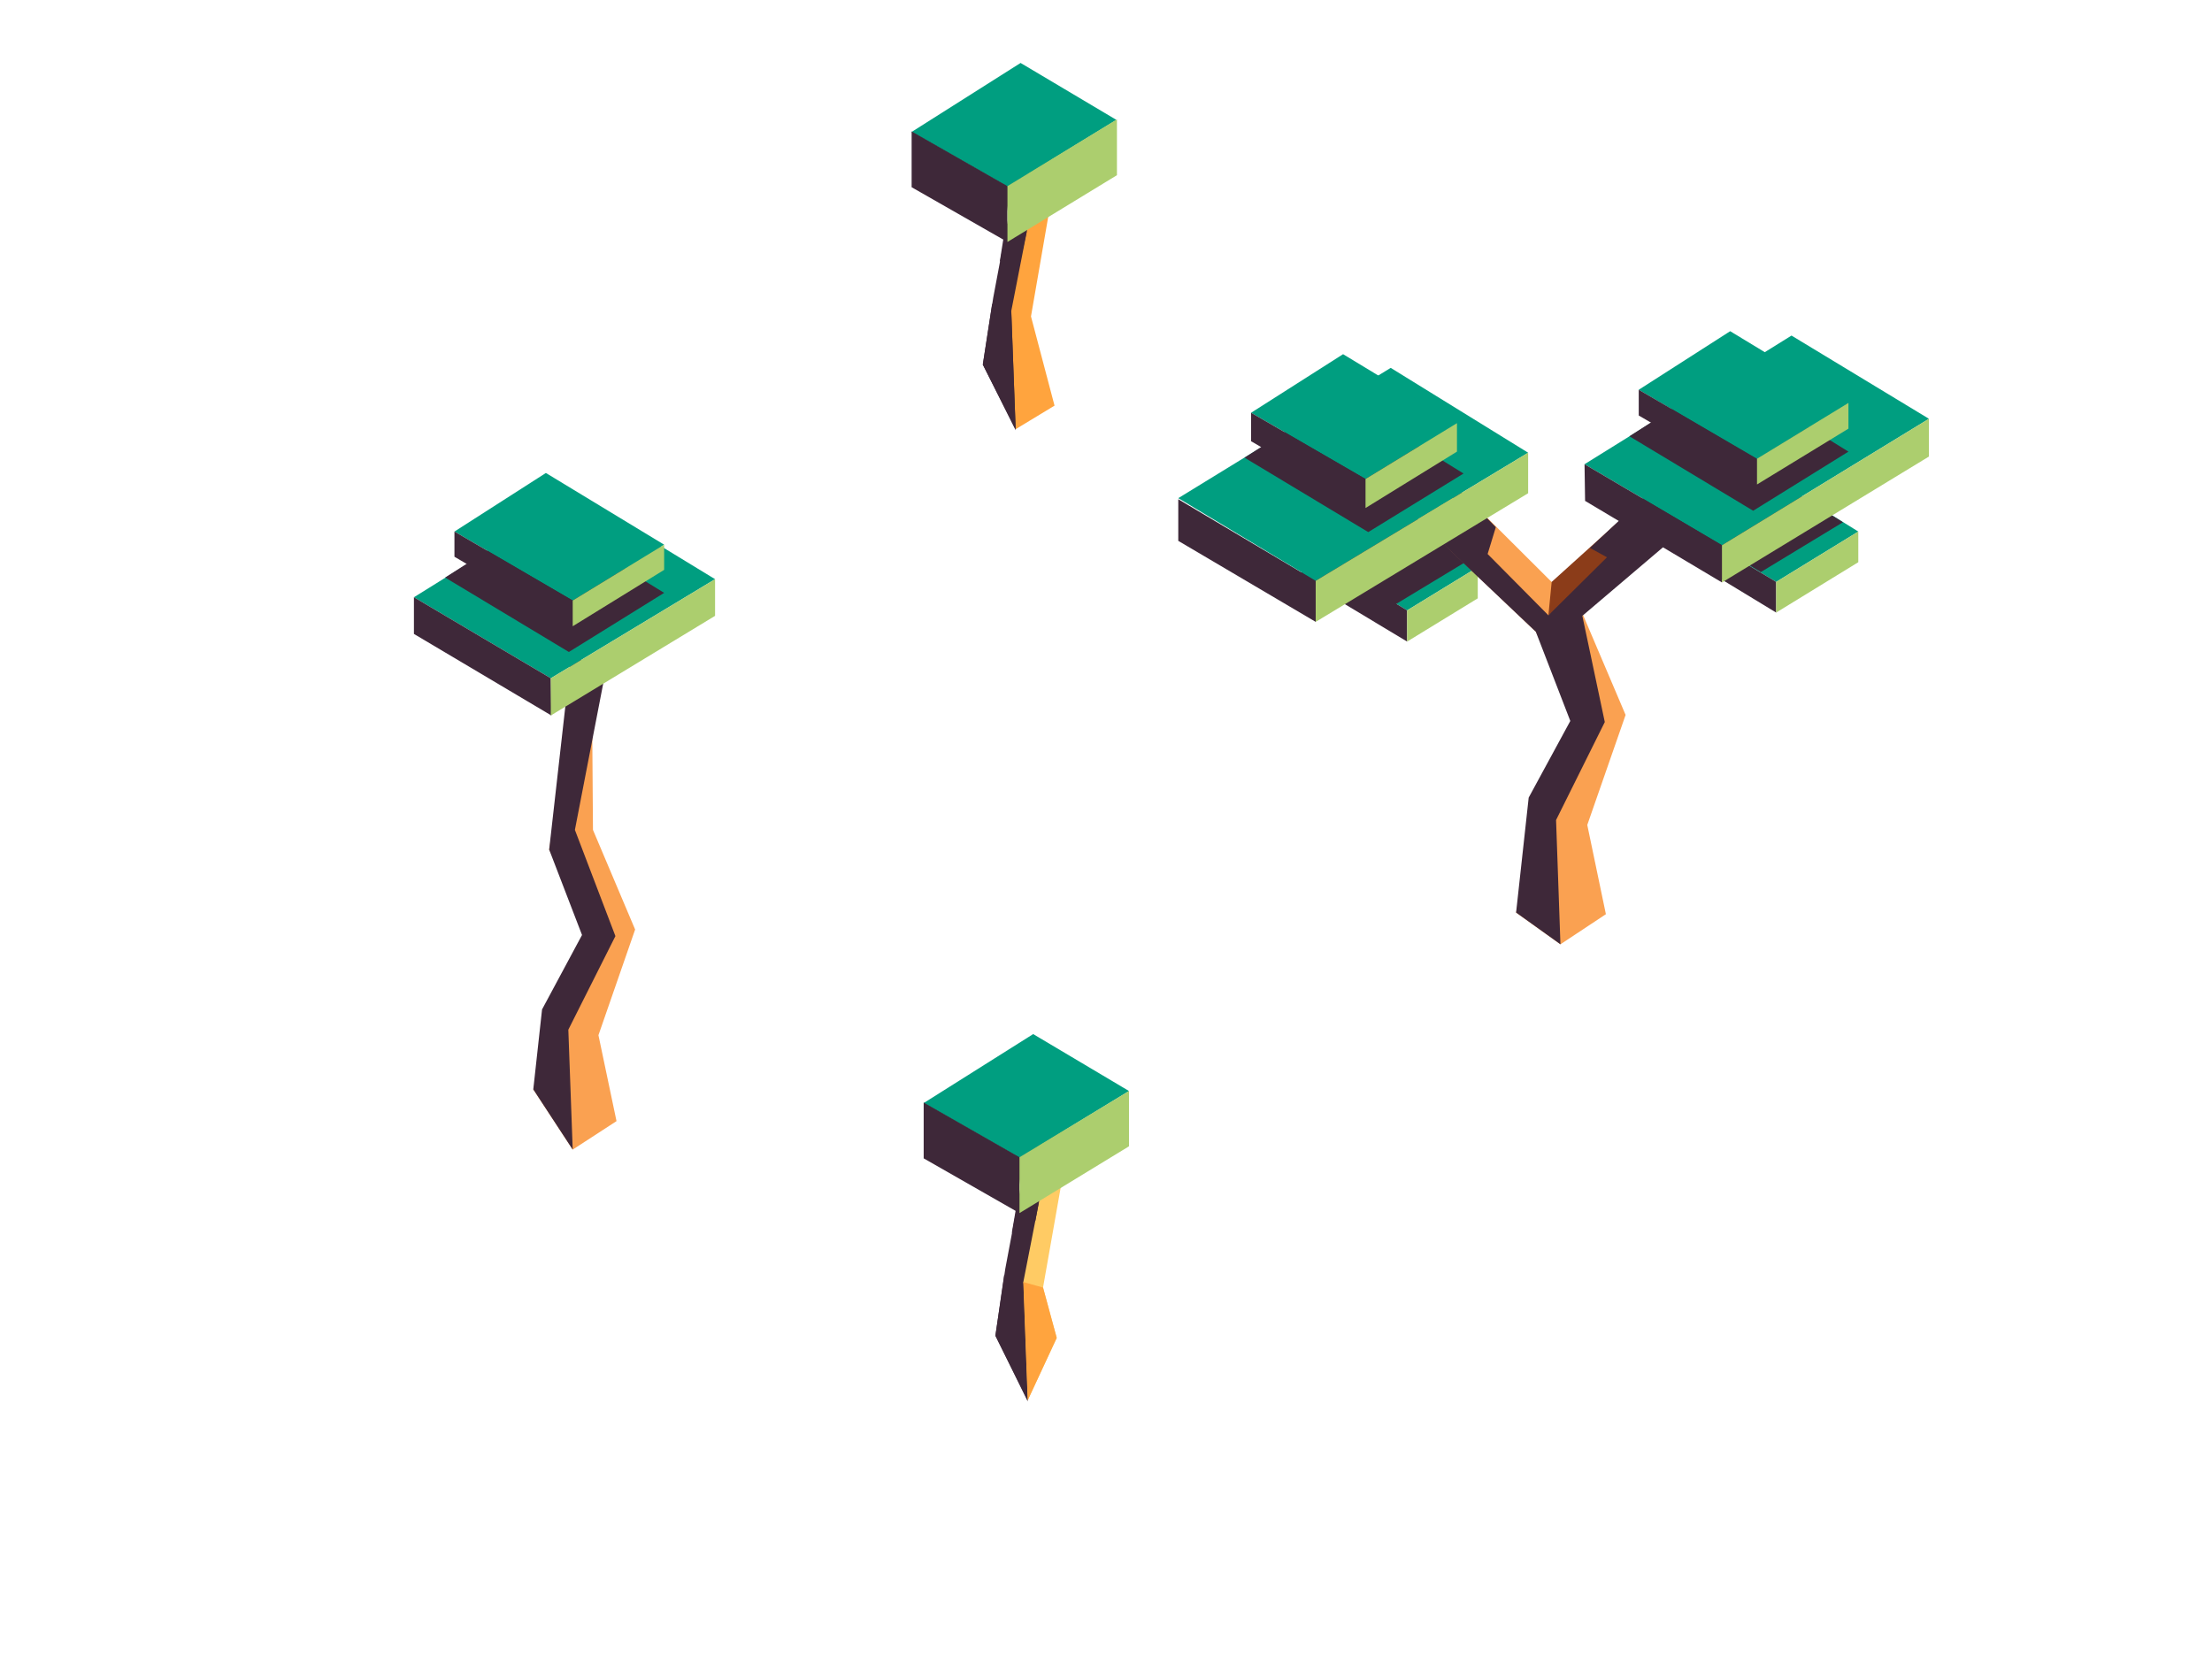 <?xml version="1.0" encoding="UTF-8" standalone="no"?>
<svg xmlns:xlink="http://www.w3.org/1999/xlink" height="151.95px" width="202.0px" xmlns="http://www.w3.org/2000/svg">
  <g transform="matrix(1.0, 0.0, 0.0, 1.0, 1.0, 0.0)">
    <use height="151.95" transform="matrix(1.0, 0.0, 0.0, 1.0, -1.0, 0.0)" width="202.0" xlink:href="#sprite0"/>
    <use height="122.25" transform="matrix(1.0, 0.0, 0.0, 1.0, 36.8, 5.75)" width="138.35" xlink:href="#shape1"/>
  </g>
  <defs>
    <g id="sprite0" transform="matrix(1.0, 0.0, 0.0, 1.0, 101.0, 75.95)">
      <use height="151.95" transform="matrix(1.0, 0.0, 0.0, 1.0, -101.0, -75.95)" width="202.0" xlink:href="#shape0"/>
    </g>
    <g id="shape0" transform="matrix(1.0, 0.0, 0.0, 1.0, 101.0, 75.95)">
      <path d="M-101.0 -75.95 L101.0 -75.95 101.0 76.0 -101.0 76.0 -101.0 -75.95" fill="#00ff00" fill-opacity="0.0" fill-rule="evenodd" stroke="none"/>
    </g>
    <g id="shape1" transform="matrix(1.0, 0.0, 0.0, 1.0, -36.8, -5.75)">
      <path d="M124.3 45.8 L133.95 51.8 127.5 55.75 117.85 49.9 124.3 45.8" fill="#009e80" fill-rule="evenodd" stroke="none"/>
      <path d="M125.9 44.25 L132.8 51.35 126.35 55.25 116.7 49.45 125.9 44.25" fill="#3e2839" fill-rule="evenodd" stroke="none"/>
      <path d="M117.85 52.8 L117.85 49.9 127.5 55.75 127.5 58.6 117.85 52.8" fill="#3e2839" fill-rule="evenodd" stroke="none"/>
      <path d="M133.95 54.65 L127.5 58.6 127.5 55.75 133.95 51.8 133.95 54.65" fill="#acce6e" fill-rule="evenodd" stroke="none"/>
      <path d="M124.2 43.35 L127.85 40.35 143.45 55.9 147.45 65.3 143.95 75.35 145.65 83.5 141.5 86.25 137.45 83.35 139.25 74.5 143.4 65.85 139.25 57.7 124.2 43.35" fill="#faa151" fill-rule="evenodd" stroke="none"/>
      <path d="M140.7 53.15 L154.65 40.55 158.85 43.2 140.4 56.2 140.7 53.15" fill="#8b3c19" fill-rule="evenodd" stroke="none"/>
      <path d="M130.65 49.55 L131.95 44.4 135.6 48.15 134.85 50.6 140.4 56.2 145.75 50.9 144.2 50.05 156.05 38.9 158.4 41.7 157.55 42.4 158.85 43.2 143.5 56.25 145.55 65.95 141.1 74.9 141.5 86.25 137.45 83.35 138.6 72.85 142.4 65.85 139.25 57.7 130.65 49.55" fill="#3e2839" fill-rule="evenodd" stroke="none"/>
      <path d="M157.5 41.6 L168.7 48.55 161.2 53.15 150.0 46.4 157.5 41.6" fill="#009e80" fill-rule="evenodd" stroke="none"/>
      <path d="M156.5 41.0 L167.3 47.7 159.8 52.25 149.0 45.75 156.5 41.0" fill="#3e2839" fill-rule="evenodd" stroke="none"/>
      <path d="M150.0 49.15 L150.0 46.4 161.2 53.15 161.2 55.95 150.0 49.15" fill="#3e2839" fill-rule="evenodd" stroke="none"/>
      <path d="M168.7 51.35 L161.2 55.95 161.2 53.15 168.7 48.55 168.7 51.35" fill="#acce6e" fill-rule="evenodd" stroke="none"/>
      <path d="M162.6 30.65 L175.15 38.25 156.25 49.8 143.7 42.4 162.6 30.65" fill="#009e80" fill-rule="evenodd" stroke="none"/>
      <path d="M143.75 45.75 L143.7 42.4 156.25 49.8 156.25 53.2 143.75 45.75" fill="#3e2839" fill-rule="evenodd" stroke="none"/>
      <path d="M106.6 49.4 L106.6 45.6 119.15 53.05 119.15 56.8 106.6 49.4" fill="#3e2839" fill-rule="evenodd" stroke="none"/>
      <path d="M175.15 41.7 L156.25 53.2 156.25 49.8 175.15 38.25 175.15 41.7" fill="#acce6e" fill-rule="evenodd" stroke="none"/>
      <path d="M156.5 34.25 L167.8 41.25 159.1 46.65 147.8 39.85 156.5 34.25" fill="#3e2839" fill-rule="evenodd" stroke="none"/>
      <path d="M157.0 30.25 L167.8 36.8 159.45 41.95 148.65 35.6 157.0 30.25" fill="#009e80" fill-rule="evenodd" stroke="none"/>
      <path d="M148.65 37.95 L148.65 35.6 159.45 41.9 159.45 44.25 148.65 37.95" fill="#3e2839" fill-rule="evenodd" stroke="none"/>
      <path d="M167.8 39.15 L159.45 44.25 159.45 41.9 167.8 36.8 167.8 39.15" fill="#acce6e" fill-rule="evenodd" stroke="none"/>
      <path d="M126.0 33.6 L138.55 41.35 119.15 53.05 106.6 45.5 126.0 33.6" fill="#009e80" fill-rule="evenodd" stroke="none"/>
      <path d="M121.35 36.25 L132.65 43.25 123.95 48.6 112.65 41.8 121.35 36.25" fill="#3e2839" fill-rule="evenodd" stroke="none"/>
      <path d="M138.55 45.05 L119.15 56.8 119.15 53.05 138.55 41.35 138.55 45.05" fill="#acce6e" fill-rule="evenodd" stroke="none"/>
      <path d="M121.65 32.35 L132.05 38.65 123.7 43.75 113.25 37.7 121.65 32.35" fill="#009e80" fill-rule="evenodd" stroke="none"/>
      <path d="M113.25 40.3 L113.25 37.7 123.7 43.75 123.7 46.4 113.25 40.3" fill="#3e2839" fill-rule="evenodd" stroke="none"/>
      <path d="M132.05 41.25 L123.7 46.4 123.7 43.75 132.05 38.65 132.05 41.25" fill="#acce6e" fill-rule="evenodd" stroke="none"/>
      <path d="M49.15 77.6 L51.65 61.95 53.05 61.95 53.15 75.8 57.0 84.9 53.65 94.55 55.3 102.4 51.3 105.0 47.7 99.5 49.15 93.75 53.1 85.4 49.15 77.6" fill="#faa151" fill-rule="evenodd" stroke="none"/>
      <path d="M49.15 77.6 L51.2 59.45 54.15 62.1 51.5 75.8 55.2 85.5 50.9 94.05 51.3 105.0 47.7 99.5 48.5 92.2 52.15 85.4 49.15 77.6" fill="#3e2839" fill-rule="evenodd" stroke="none"/>
      <path d="M51.75 45.25 L64.3 52.9 49.3 61.95 36.8 54.55 51.75 45.25" fill="#009e80" fill-rule="evenodd" stroke="none"/>
      <path d="M36.8 57.9 L36.8 54.55 49.3 61.95 49.35 65.35 36.8 57.9" fill="#3e2839" fill-rule="evenodd" stroke="none"/>
      <path d="M64.3 56.25 L49.3 65.35 49.3 61.95 64.3 52.9 64.3 56.25" fill="#acce6e" fill-rule="evenodd" stroke="none"/>
      <path d="M48.35 47.2 L59.65 54.15 50.95 59.55 39.65 52.75 48.35 47.2" fill="#3e2839" fill-rule="evenodd" stroke="none"/>
      <path d="M48.85 43.2 L59.65 49.75 51.3 54.85 40.5 48.55 48.85 43.2" fill="#009e80" fill-rule="evenodd" stroke="none"/>
      <path d="M40.5 50.85 L40.5 48.55 51.3 54.85 51.3 57.2 40.5 50.85" fill="#3e2839" fill-rule="evenodd" stroke="none"/>
      <path d="M59.65 52.05 L51.3 57.2 51.3 54.85 59.65 49.75 59.65 52.05" fill="#acce6e" fill-rule="evenodd" stroke="none"/>
      <path d="M90.1 7.25 L91.9 8.3 92.75 8.6 94.7 10.85 95.2 17.05 93.15 28.9 95.3 37.05 91.75 39.2 89.75 33.2 90.65 26.95 92.1 19.7 89.7 10.8 90.1 7.25" fill="#ffa43e" fill-rule="evenodd" stroke="none"/>
      <path d="M89.7 10.8 L92.85 7.25 92.3 11.05 93.2 18.95 91.35 28.4 91.75 39.3 88.75 33.3 89.7 27.2 91.1 19.75 89.7 10.8" fill="#3e2839" fill-rule="evenodd" stroke="none"/>
      <path d="M92.4 22.8 L90.3 23.9 90.85 20.4 92.75 21.2 92.4 22.8" fill="#3e2839" fill-rule="evenodd" stroke="none"/>
      <path d="M89.6 27.75 L91.35 28.5 91.75 39.2 88.75 33.3 89.6 27.75" fill="#3e2839" fill-rule="evenodd" stroke="none"/>
      <path d="M92.2 5.75 L100.95 10.95 91.0 17.05 82.25 12.05 92.2 5.75" fill="#009e80" fill-rule="evenodd" stroke="none"/>
      <path d="M82.25 17.1 L82.25 12.0 91.0 17.0 91.0 22.1 82.25 17.1" fill="#3e2839" fill-rule="evenodd" stroke="none"/>
      <path d="M101.0 16.0 L91.0 22.1 91.0 17.0 101.0 10.9 101.0 16.0" fill="#acce6e" fill-rule="evenodd" stroke="none"/>
      <path d="M91.25 95.95 L93.05 97.0 93.9 97.3 95.8 99.55 96.35 105.7 94.25 117.6 95.5 122.2 92.85 127.9 90.9 121.9 91.8 115.65 93.2 108.4 90.8 99.5 91.25 95.95" fill="#ffcb64" fill-rule="evenodd" stroke="none"/>
      <path d="M90.8 99.5 L93.95 95.95 93.4 99.75 94.3 107.65 92.45 117.1 92.85 128.0 89.9 122.0 90.8 115.9 92.2 108.45 90.8 99.5" fill="#3e2839" fill-rule="evenodd" stroke="none"/>
      <path d="M93.55 111.5 L91.4 112.6 92.0 109.1 93.85 109.9 93.55 111.5" fill="#3e2839" fill-rule="evenodd" stroke="none"/>
      <path d="M90.7 116.45 L92.45 117.2 92.85 127.9 89.9 122.0 90.7 116.45" fill="#3e2839" fill-rule="evenodd" stroke="none"/>
      <path d="M93.35 94.45 L102.1 99.65 92.1 105.75 83.35 100.75 93.35 94.45" fill="#009e80" fill-rule="evenodd" stroke="none"/>
      <path d="M83.35 105.8 L83.35 100.7 92.1 105.7 92.1 110.8 83.35 105.8" fill="#3e2839" fill-rule="evenodd" stroke="none"/>
      <path d="M102.1 104.7 L92.1 110.8 92.1 105.7 102.1 99.65 102.1 104.7" fill="#acce6e" fill-rule="evenodd" stroke="none"/>
      <path d="M94.25 117.6 L95.5 122.2 92.85 127.9 92.45 117.1 94.25 117.6" fill="#ffa43e" fill-rule="evenodd" stroke="none"/>
    </g>
  </defs>
</svg>
